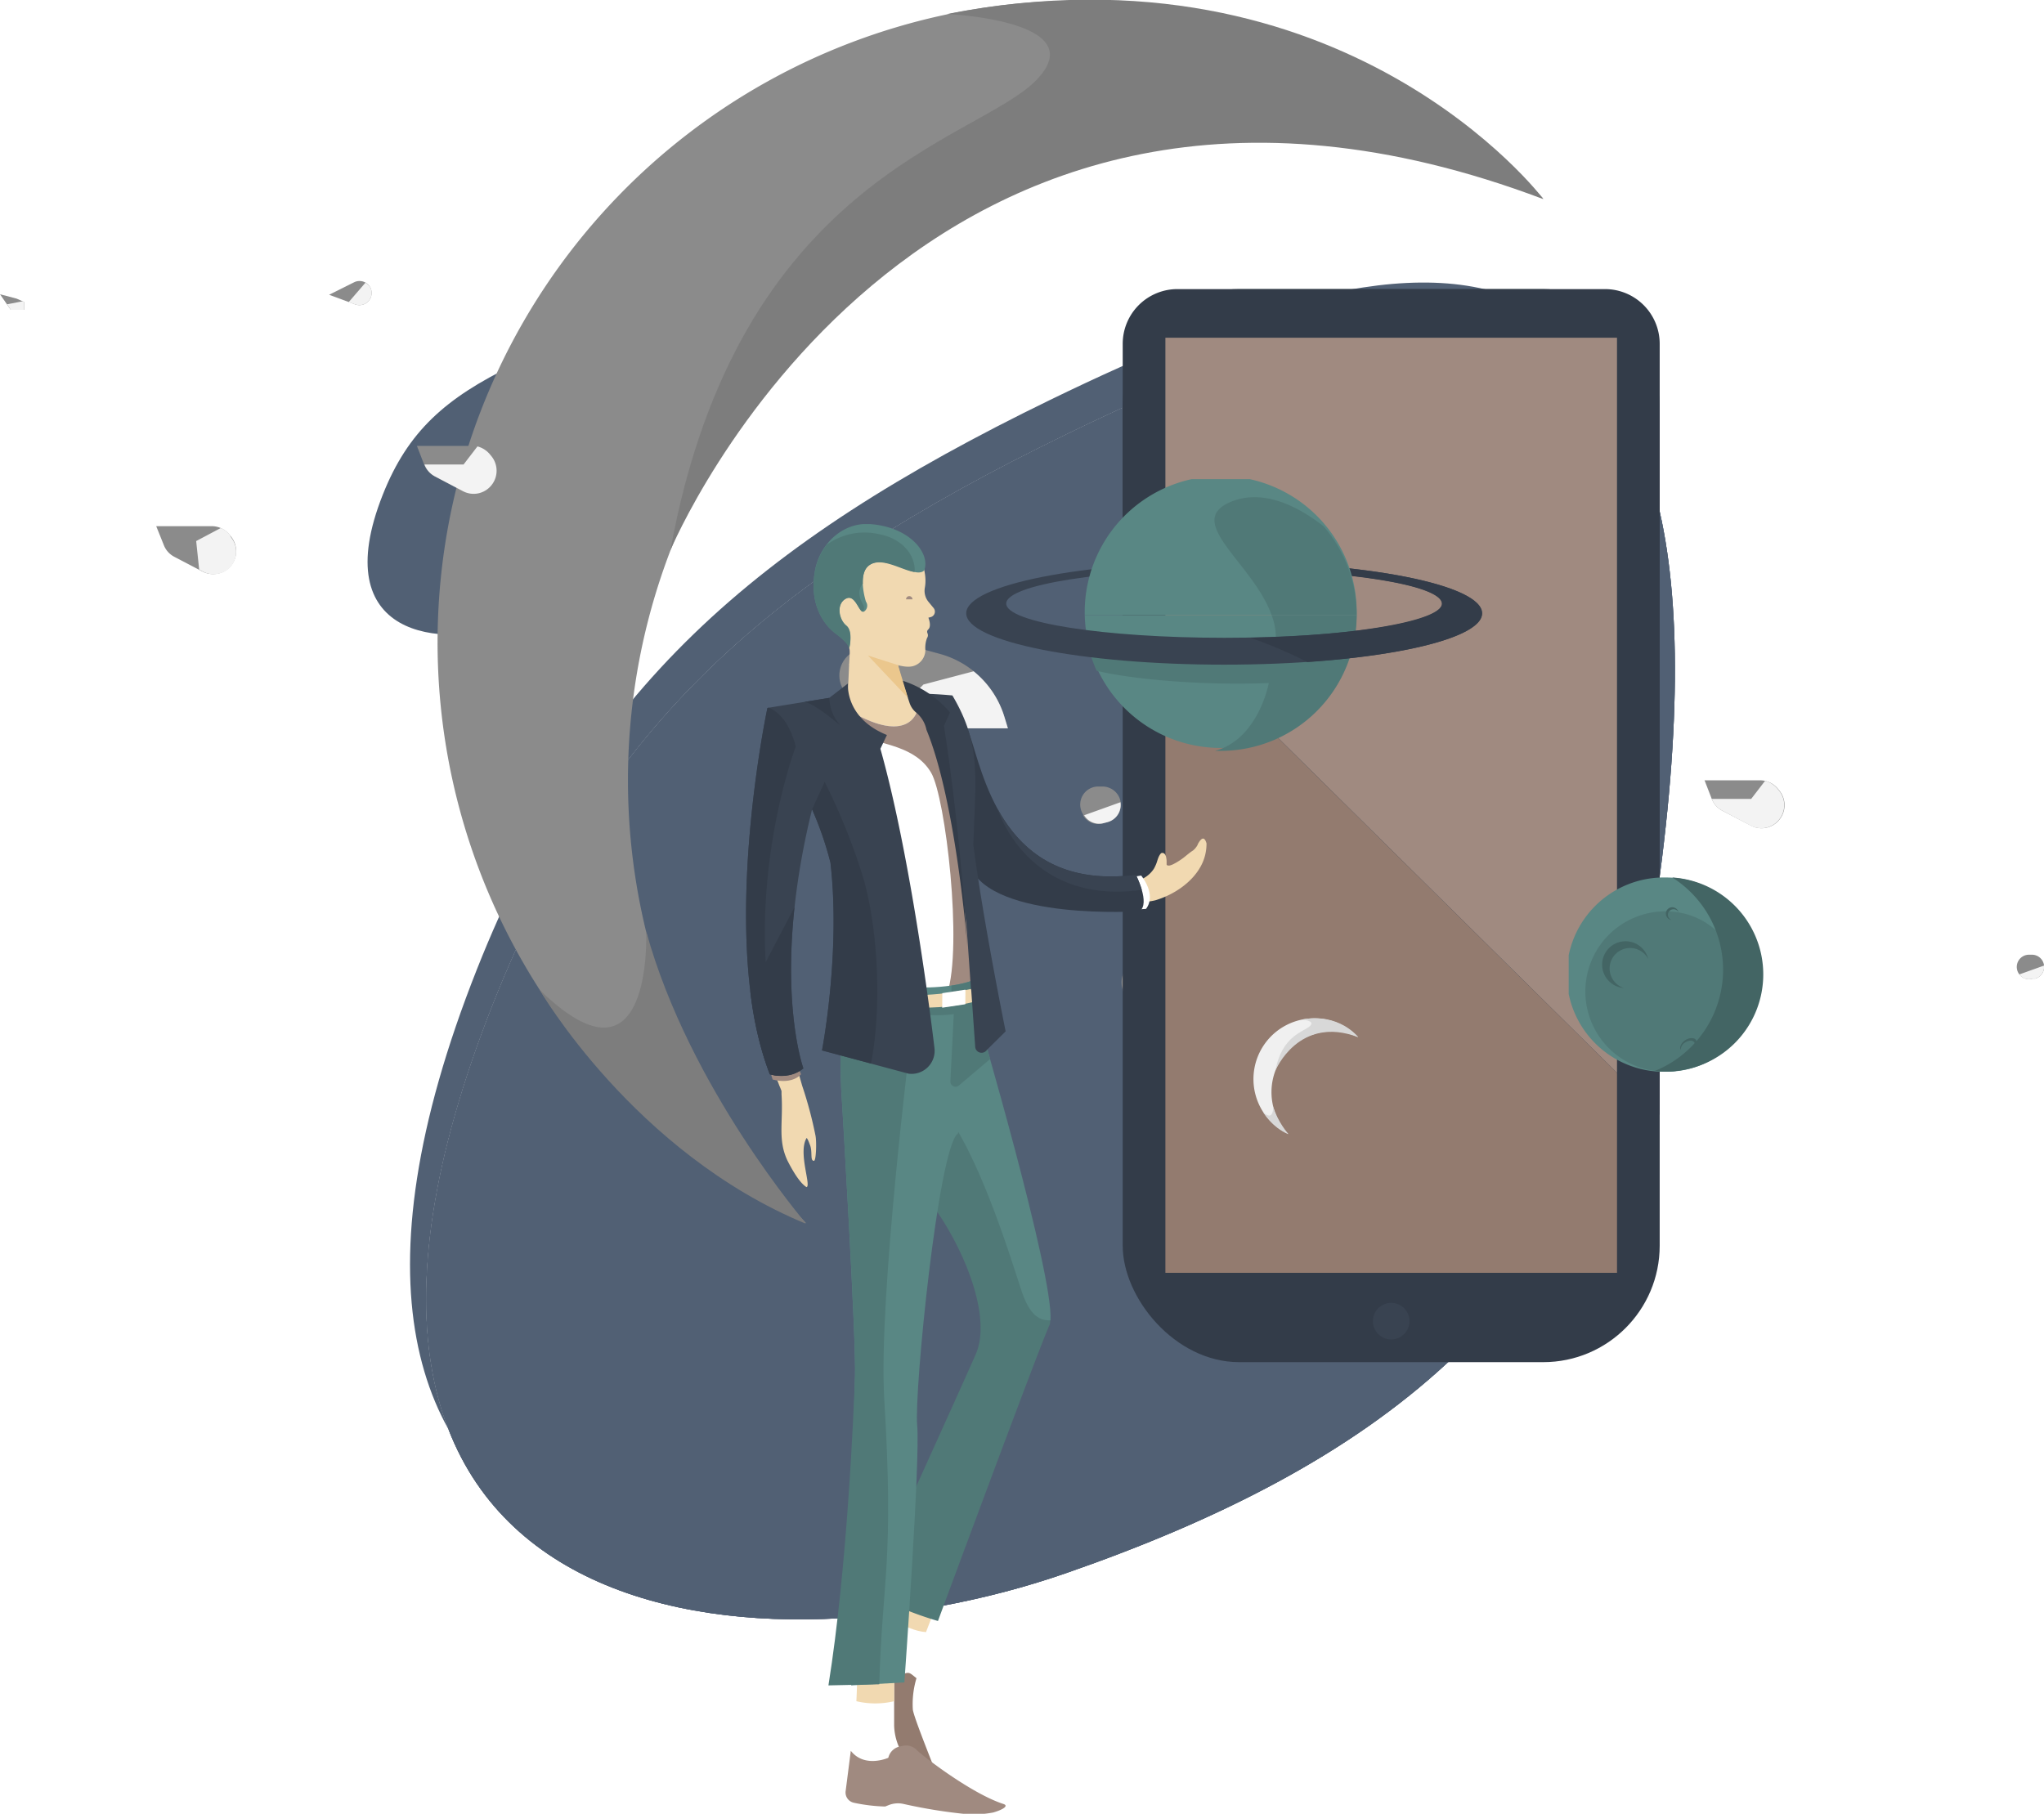 <svg xmlns="http://www.w3.org/2000/svg" version="1.1" xmlns:xlink="http://www.w3.org/1999/xlink" xmlns:svgjs="http://svgjs.com/svgjs" width="591.351" height="524.815"><g transform="matrix(0.585,0,0,0.768,37.952,16.633)"><svg xmlns="http://www.w3.org/2000/svg" version="1.1" xmlns:xlink="http://www.w3.org/1999/xlink" xmlns:svgjs="http://svgjs.com/svgjs" width="808" height="616"><svg xmlns="http://www.w3.org/2000/svg" version="1.1" xmlns:xlink="http://www.w3.org/1999/xlink" xmlns:svgjs="http://svgjs.com/svgjs" width="808" height="616" class="class-d89847xuj"><svg xmlns="http://www.w3.org/2000/svg" width="808" height="616" class="class-d89847xuj">
    <path d="M462.5 142C646.073 74 820 45.035 746 356.5 718.617 471.757 613.854 530.912 462.5 571 303.927 613 56 592.965 179 356.5 233.668 251.4 315.677 196.387 462.5 142zm-8-13C638.073 61 812 32.035 738 343.5 710.617 458.757 605.854 517.912 454.5 558 295.927 600 48 579.965 171 343.5 225.668 238.4 307.677 183.387 454.5 129z" fill-rule="evenodd" class="fill-color-0"></path>
    <path data-name="Ellipse 1 copie" d="M462.5 142C646.073 74 820 45.035 746 356.5 718.617 471.757 613.854 530.912 462.5 571 303.927 613 56 592.965 179 356.5 233.668 251.4 315.677 196.387 462.5 142zm-273.6-26.06c41.745-15.464 81.3-22.05 64.469 48.778-6.227 26.21-30.05 39.662-64.469 48.778-36.06 9.551-92.44 5-64.469-48.778 12.433-23.9 31.082-36.41 64.469-48.778zm0 0c41.745-15.464 81.3-22.05 64.469 48.778-6.227 26.21-30.05 39.662-64.469 48.778-36.06 9.551-92.44 5-64.469-48.778 12.433-23.9 31.082-36.41 64.469-48.778z" fill-rule="evenodd" class="fill-color-0"></path>
    <path data-name="Ellipse 1 copie 2" d="M462.5 142C646.073 74 820 45.035 746 356.5 718.617 471.757 613.854 530.912 462.5 571 303.927 613 56 592.965 179 356.5 233.668 251.4 315.677 196.387 462.5 142zm-273.6-26.06c41.745-15.464 81.3-22.05 64.469 48.778-6.227 26.21-30.05 39.662-64.469 48.778-36.06 9.551-92.44 5-64.469-48.778 12.433-23.9 31.082-36.41 64.469-48.778zm106.533-61.217c13.061-4.838 25.437-6.9 20.171 15.262-1.948 8.2-9.4 12.41-20.171 15.262-11.283 2.988-28.924 1.563-20.172-15.262 3.89-7.478 9.725-11.392 20.172-15.262z" fill-rule="evenodd" class="fill-color-0"></path>
</svg></svg><style>.class-d89847xuj .fill-skin {
  fill: #f1d9b1;
}
.class-d89847xuj .fill-skin-shadow {
  fill: #ebc78d;
}
.class-d89847xuj .fill-hair {
  fill: #516074;
}
.class-d89847xuj .fill-hair-shadow {
  fill: #495668;
}
.class-d89847xuj .fill-white {
  fill: #f0f0f0;
}
.class-d89847xuj .fill-white-shadow {
  fill: #d8d8d8;
}
.class-d89847xuj .fill-white-shadow-extra {
  fill: #c2c2c2;
}
.class-d89847xuj .stop-color-white {
  stop-color: #f0f0f0;
}
.class-d89847xuj .stop-color-white-shadow {
  stop-color: #d8d8d8;
}
.class-d89847xuj .stop-color-white-shadow-extra {
  stop-color: #c2c2c2;
}
.class-d89847xuj .stroke-white {
  stroke: #f0f0f0;
}
.class-d89847xuj .stroke-white-shadow {
  stroke: #d8d8d8;
}
.class-d89847xuj .stroke-white-shadow-extra {
  stroke: #b5b5b5;
}
.class-d89847xuj .fill-yellow {
  fill: #f8cb12;
}
.class-d89847xuj .fill-yellow-shadow {
  fill: #f1c307;
}
.class-d89847xuj .fill-yellow-shadow-extra {
  fill: #e0b607;
}
.class-d89847xuj .stop-color-yellow {
  stop-color: #f8cb12;
}
.class-d89847xuj .stop-color-yellow-shadow {
  stop-color: #f1c307;
}
.class-d89847xuj .stop-color-yellow-shadow-extra {
  stop-color: #e0b607;
}
.class-d89847xuj .fill-green {
  fill: #598784;
}
.class-d89847xuj .fill-green-shadow {
  fill: #507977;
}
.class-d89847xuj .fill-green-shadow-extra {
  fill: #486d6b;
}
.class-d89847xuj .stop-color-green {
  stop-color: #598784;
}
.class-d89847xuj .stop-color-green-shadow {
  stop-color: #507977;
}
.class-d89847xuj .stop-color-green-shadow-extra {
  stop-color: #486d6b;
}
.class-d89847xuj .stroke-green {
  stroke: #598784;
}
.class-d89847xuj .stroke-green-shadow {
  stroke: #507977;
}
.class-d89847xuj .stroke-green-shadow-extra {
  stroke: #436564;
}
.class-d89847xuj .fill-red {
  fill: #ce3827;
}
.class-d89847xuj .fill-red-shadow {
  fill: #b93223;
}
.class-d89847xuj .fill-red-shadow-extra {
  fill: #a62d1f;
}
.class-d89847xuj .stop-color-red {
  stop-color: #ce3827;
}
.class-d89847xuj .stop-color-red-shadow {
  stop-color: #b93223;
}
.class-d89847xuj .stop-color-red-shadow-extra {
  stop-color: #a62d1f;
}
.class-d89847xuj .fill-orange {
  fill: #f8cb12;
}
.class-d89847xuj .fill-orange-shadow {
  fill: #e8bc07;
}
.class-d89847xuj .fill-orange-shadow-extra {
  fill: #d0a906;
}
.class-d89847xuj .stop-color-orange {
  stop-color: #f8cb12;
}
.class-d89847xuj .stop-color-orange-shadow {
  stop-color: #e8bc07;
}
.class-d89847xuj .stop-color-orange-shadow-extra {
  stop-color: #d0a906;
}
.class-d89847xuj .fill-blue {
  fill: #3b7ded;
}
.class-d89847xuj .fill-blue-shadow {
  fill: #1f6bea;
}
.class-d89847xuj .fill-blue-shadow-extra {
  fill: #145eda;
}
.class-d89847xuj .stop-color-blue {
  stop-color: #3b7ded;
}
.class-d89847xuj .stop-color-blue-shadow {
  stop-color: #1f6bea;
}
.class-d89847xuj .stop-color-blue-shadow-extra {
  stop-color: #145eda;
}
.class-d89847xuj .fill-color-0 {
  fill: #516074;
}
.class-d89847xuj .fill-color-0-shadow {
  fill: #495668;
}
.class-d89847xuj .fill-color-0-shadow-extra {
  fill: #3d4857;
}
.class-d89847xuj .stop-color-color-0 {
  stop-color: #516074;
}
.class-d89847xuj .fill-color-1 {
  fill: #d5cbc7;
}
.class-d89847xuj .fill-color-1-shadow {
  fill: #c3b5af;
}
.class-d89847xuj .fill-color-1-shadow-extra {
  fill: #a9958c;
}
.class-d89847xuj .fill-color-2 {
  fill: #8cb4b1;
}
.class-d89847xuj .fill-color-2-shadow {
  fill: #78a7a4;
}
.class-d89847xuj .fill-color-2-shadow-extra {
  fill: #5f918e;
}
.class-d89847xuj .fill-color-3 {
  fill: #f7ecd9;
}
.class-d89847xuj .fill-color-3-shadow {
  fill: #efd9b2;
}
.class-d89847xuj .fill-color-3-shadow-extra {
  fill: #e3bd7a;
}
.class-d89847xuj .fill-body-detail {
  fill: #ffffff;
}
.class-d89847xuj .stroke-color-0 {
  stroke: #516074;
}
.class-d89847xuj .stroke-color-0-shadow {
  stroke: #495668;
}
.class-d89847xuj .stroke-color-0-shadow-extra {
  stroke: #3d4857;
}
.class-d89847xuj .stroke-color-1 {
  stroke: #d5cbc7;
}
.class-d89847xuj .stroke-color-1-shadow {
  stroke: #c3b5af;
}
.class-d89847xuj .stroke-color-1-shadow-extra {
  stroke: #a9958c;
}
.class-d89847xuj .stroke-color-2 {
  stroke: #8cb4b1;
}
.class-d89847xuj .stroke-color-2-shadow {
  stroke: #78a7a4;
}
.class-d89847xuj .stroke-color-2-shadow-extra {
  stroke: #5f918e;
}
.class-d89847xuj .stroke-color-3 {
  stroke: #f7ecd9;
}
.class-d89847xuj .stroke-color-3-shadow {
  stroke: #efd9b2;
}
.class-d89847xuj .stroke-color-3-shadow-extra {
  stroke: #e3bd7a;
}</style></svg></g><g transform="matrix(4.838,0,0,4.838,0.008,-0.1)"><svg xmlns="http://www.w3.org/2000/svg" version="1.1" xmlns:xlink="http://www.w3.org/1999/xlink" xmlns:svgjs="http://svgjs.com/svgjs" width="122.24" height="73.18"><svg xmlns="http://www.w3.org/2000/svg" version="1.1" xmlns:xlink="http://www.w3.org/1999/xlink" xmlns:svgjs="http://svgjs.com/svgjs" width="122.24" height="73.18" class="class-cnr7qrl06"><svg xmlns="http://www.w3.org/2000/svg" viewBox="0 0 122.24 73.18" class="class-cnr7qrl06">
    <g data-name="Layer 2">
        <g data-name="Layer 1">
            <path d="M37.55 46.65A38.42 38.42 0 0192.29 11.9a38.39 38.39 0 10-44.08 61.28 38.24 38.24 0 01-10.66-26.53z" class="fill-color-0"></path>
            <path d="M56.63.86s8.9.38 5.29 4-17.79 5.87-21.83 28.07c0 0 14.68-35.19 52.2-21 0-.03-11.9-15.71-35.66-11.07zM38.64 55.72s.45 10.15-6.37 3.5c0 0 5.62 9.74 15.94 14 0-.04-6.98-8.09-9.57-17.5z" class="fill-color-0-shadow"></path>
            <path d="M9.34 31.49h3.31a1.37 1.37 0 011.08.52l.09.11a1.39 1.39 0 01-.1 1.84 1.4 1.4 0 01-1.62.24l-1.68-.88a1.33 1.33 0 01-.63-.71zM51.37 38.86l1.9-.53 2.9.79a5.57 5.57 0 013.89 3.77l.21.69H54.7l-3.59-1.69-.11-.07a1.62 1.62 0 01.37-2.96zM22.18 17.3a.73.73 0 01-.93.93l-1.57-.58 1.5-.75a.73.73 0 011 .4zM67.32 59.58l.62.89a1.4 1.4 0 001.16.61h1.83a1.41 1.41 0 001.41-1.4 1.42 1.42 0 00-.81-1.28l-1.3-.6a1.17 1.17 0 00-.24-.09l-1.16-.3a1.41 1.41 0 00-1.51 2.17zM66 49.25l.23-.06a1.08 1.08 0 00.21-2 1.1 1.1 0 00-.51-.13h-.26a1.08 1.08 0 00-.9 1.67v.07a1.05 1.05 0 001.23.45zM89.66 48.46h.79a1 1 0 01.86.47 1 1 0 01-.86 1.55h-.79a1 1 0 01-.58-.18 1 1 0 01.58-1.84zM97 59.62l1.41 2.05h1.77v-1.03l-.99-.45-2.19-.57zM101.93 46.69h3.32a1.38 1.38 0 011.07.51l.09.11a1.38 1.38 0 01-.1 1.84 1.36 1.36 0 01-1.62.24l-1.69-.88a1.35 1.35 0 01-.64-.71z" class="fill-color-0"></path>
            <path d="M13.72 34a1.39 1.39 0 00.1-1.84l-.09-.16a1.31 1.31 0 00-.53-.4l-1.47.78.18 1.71.19.1a1.4 1.4 0 001.62-.19zM21.25 18.23a.73.73 0 00.93-.93.71.71 0 00-.33-.37l-1 1.16zM54.7 43.58h5.57l-.21-.69a5.59 5.59 0 00-1.84-2.72l-3 .79L54 42.2l-3-.38.13.07zM66 49.25l.23-.06A1.06 1.06 0 0067 48l-2.17.78a1.05 1.05 0 001.17.47z" class="fill-color-1"></path>
            <path d="M121.56 58.55h.15a.73.73 0 00.15-1.34.73.73 0 00-.35-.09h-.18a.73.73 0 00-.61 1.13.73.73 0 00.84.3z" class="fill-color-0"></path>
            <path d="M121.56 58.55h.15a.73.73 0 00.52-.78l-1.48.53a.73.73 0 00.81.25zM72.34 59.68a1.4 1.4 0 00-.8-1.27l-1.84 1.21-2.5-.3c0 .09.07.17.12.26l.62.89a1.4 1.4 0 001.16.61h1.83a1.41 1.41 0 001.41-1.4zM89.08 50.3a1 1 0 00.58.18h.79a1 1 0 00.86-1.55.7.7 0 00-.2-.22l-2.37 1.18a1.1 1.1 0 00.34.41zM103 48.51l1.67.88a1.36 1.36 0 001.62-.24 1.38 1.38 0 00.1-1.84l-.09-.11a1.44 1.44 0 00-.75-.48l-.83 1.08h-2.36a1.35 1.35 0 00.64.71z" class="fill-color-1"></path>
            <path d="M24.93 26.69h3.32a1.38 1.38 0 011.07.51l.09.11a1.38 1.38 0 01-.1 1.84 1.36 1.36 0 01-1.62.24L26 28.51a1.35 1.35 0 01-.64-.71z" class="fill-color-0"></path>
            <path d="M26 28.51l1.67.88a1.36 1.36 0 001.62-.24 1.38 1.38 0 00.1-1.84l-.09-.11a1.44 1.44 0 00-.75-.48l-.83 1.08h-2.34a1.35 1.35 0 00.62.71zM98.41 61.67h1.77v-1.03l-.21-.09-2.05.4.49.72z" class="fill-color-1"></path>
            <path d="M0 17.62l.64.93h.8v-.47l-.45-.2-.99-.26z" class="fill-color-0"></path>
            <path d="M.64 18.55h.8v-.47l-.09-.04-.93.18.22.33z" class="fill-color-1"></path>
        </g>
    </g>
</svg></svg><style>.class-cnr7qrl06 .fill-skin {
  fill: #fdfdfd;
}
.class-cnr7qrl06 .fill-skin-shadow {
  fill: #e3e3e3;
}
.class-cnr7qrl06 .fill-hair {
  fill: #8b8b8b;
}
.class-cnr7qrl06 .fill-hair-shadow {
  fill: #7d7d7d;
}
.class-cnr7qrl06 .fill-white {
  fill: #fdfdfd;
}
.class-cnr7qrl06 .fill-white-shadow {
  fill: #e3e3e3;
}
.class-cnr7qrl06 .fill-white-shadow-extra {
  fill: #cccccc;
}
.class-cnr7qrl06 .stop-color-white {
  stop-color: #fdfdfd;
}
.class-cnr7qrl06 .stop-color-white-shadow {
  stop-color: #e3e3e3;
}
.class-cnr7qrl06 .stop-color-white-shadow-extra {
  stop-color: #cccccc;
}
.class-cnr7qrl06 .stroke-white {
  stroke: #fdfdfd;
}
.class-cnr7qrl06 .stroke-white-shadow {
  stroke: #e3e3e3;
}
.class-cnr7qrl06 .stroke-white-shadow-extra {
  stroke: #bebebe;
}
.class-cnr7qrl06 .fill-yellow {
  fill: #fdfdfd;
}
.class-cnr7qrl06 .fill-yellow-shadow {
  fill: #ececec;
}
.class-cnr7qrl06 .fill-yellow-shadow-extra {
  fill: #dcdcdc;
}
.class-cnr7qrl06 .stop-color-yellow {
  stop-color: #fdfdfd;
}
.class-cnr7qrl06 .stop-color-yellow-shadow {
  stop-color: #ececec;
}
.class-cnr7qrl06 .stop-color-yellow-shadow-extra {
  stop-color: #dcdcdc;
}
.class-cnr7qrl06 .fill-green {
  fill: #c0c0c0;
}
.class-cnr7qrl06 .fill-green-shadow {
  fill: #adadad;
}
.class-cnr7qrl06 .fill-green-shadow-extra {
  fill: #9b9b9b;
}
.class-cnr7qrl06 .stop-color-green {
  stop-color: #c0c0c0;
}
.class-cnr7qrl06 .stop-color-green-shadow {
  stop-color: #adadad;
}
.class-cnr7qrl06 .stop-color-green-shadow-extra {
  stop-color: #9b9b9b;
}
.class-cnr7qrl06 .stroke-green {
  stroke: #c0c0c0;
}
.class-cnr7qrl06 .stroke-green-shadow {
  stroke: #adadad;
}
.class-cnr7qrl06 .stroke-green-shadow-extra {
  stroke: #919191;
}
.class-cnr7qrl06 .fill-red {
  fill: #f3f3f3;
}
.class-cnr7qrl06 .fill-red-shadow {
  fill: #dadada;
}
.class-cnr7qrl06 .fill-red-shadow-extra {
  fill: #c4c4c4;
}
.class-cnr7qrl06 .stop-color-red {
  stop-color: #f3f3f3;
}
.class-cnr7qrl06 .stop-color-red-shadow {
  stop-color: #dadada;
}
.class-cnr7qrl06 .stop-color-red-shadow-extra {
  stop-color: #c4c4c4;
}
.class-cnr7qrl06 .fill-orange {
  fill: #fdfdfd;
}
.class-cnr7qrl06 .fill-orange-shadow {
  fill: #e3e3e3;
}
.class-cnr7qrl06 .fill-orange-shadow-extra {
  fill: #cccccc;
}
.class-cnr7qrl06 .stop-color-orange {
  stop-color: #fdfdfd;
}
.class-cnr7qrl06 .stop-color-orange-shadow {
  stop-color: #e3e3e3;
}
.class-cnr7qrl06 .stop-color-orange-shadow-extra {
  stop-color: #cccccc;
}
.class-cnr7qrl06 .fill-blue {
  fill: #fdfdfd;
}
.class-cnr7qrl06 .fill-blue-shadow {
  fill: #e3e3e3;
}
.class-cnr7qrl06 .fill-blue-shadow-extra {
  fill: #cccccc;
}
.class-cnr7qrl06 .stop-color-blue {
  stop-color: #fdfdfd;
}
.class-cnr7qrl06 .stop-color-blue-shadow {
  stop-color: #e3e3e3;
}
.class-cnr7qrl06 .stop-color-blue-shadow-extra {
  stop-color: #cccccc;
}
.class-cnr7qrl06 .fill-color-0 {
  fill: #8b8b8b;
}
.class-cnr7qrl06 .fill-color-0-shadow {
  fill: #7d7d7d;
}
.class-cnr7qrl06 .fill-color-0-shadow-extra {
  fill: #696969;
}
.class-cnr7qrl06 .stop-color-color-0 {
  stop-color: #8b8b8b;
}
.class-cnr7qrl06 .fill-color-1 {
  fill: #f3f3f3;
}
.class-cnr7qrl06 .fill-color-1-shadow {
  fill: #dadada;
}
.class-cnr7qrl06 .fill-color-1-shadow-extra {
  fill: #b6b6b6;
}
.class-cnr7qrl06 .fill-body-detail {
  fill: #ffffff;
}
.class-cnr7qrl06 .stroke-color-0 {
  stroke: #8b8b8b;
}
.class-cnr7qrl06 .stroke-color-0-shadow {
  stroke: #7d7d7d;
}
.class-cnr7qrl06 .stroke-color-0-shadow-extra {
  stroke: #696969;
}
.class-cnr7qrl06 .stroke-color-1 {
  stroke: #f3f3f3;
}
.class-cnr7qrl06 .stroke-color-1-shadow {
  stroke: #dadada;
}
.class-cnr7qrl06 .stroke-color-1-shadow-extra {
  stroke: #b6b6b6;
}</style></svg></g><g transform="matrix(4.411,0,0,4.411,324.812,83.65)"><svg xmlns="http://www.w3.org/2000/svg" version="1.1" xmlns:xlink="http://www.w3.org/1999/xlink" xmlns:svgjs="http://svgjs.com/svgjs" width="35.22" height="70.39"><svg xmlns="http://www.w3.org/2000/svg" version="1.1" xmlns:xlink="http://www.w3.org/1999/xlink" xmlns:svgjs="http://svgjs.com/svgjs" width="35.22" height="70.39" class="class-ub5rjmfif"><svg xmlns="http://www.w3.org/2000/svg" viewBox="0 0 35.22 70.39" class="class-ub5rjmfif">
    <g data-name="Layer 2">
        <g data-name="Layer 1">
            <rect width="35.22" height="70.39" rx="7.64" class="fill-color-0-shadow"></rect>
            <path d="M2.8 3.19h29.62v61.34H2.8z" class="fill-color-1-shadow"></path>
            <circle cx="17.61" cy="67.7" r="1.2" class="fill-color-0"></circle>
            <path d="M31.63 0h-28A3.59 3.59 0 000 3.59v15.79l35.22 34.8V3.59A3.59 3.59 0 0031.63 0z" fill-rule="evenodd" class="fill-color-0-shadow"></path>
            <path fill-rule="evenodd" d="M2.8 22.14l29.62 29.27V3.19H2.8v18.95z" class="fill-color-1"></path>
        </g>
    </g>
</svg></svg><style>.class-ub5rjmfif .fill-skin {
  fill: #f1d9b1;
}
.class-ub5rjmfif .fill-skin-shadow {
  fill: #ebc78d;
}
.class-ub5rjmfif .fill-hair {
  fill: #394351;
}
.class-ub5rjmfif .fill-hair-shadow {
  fill: #333c49;
}
.class-ub5rjmfif .fill-white {
  fill: #f0f0f0;
}
.class-ub5rjmfif .fill-white-shadow {
  fill: #d8d8d8;
}
.class-ub5rjmfif .fill-white-shadow-extra {
  fill: #c2c2c2;
}
.class-ub5rjmfif .stop-color-white {
  stop-color: #f0f0f0;
}
.class-ub5rjmfif .stop-color-white-shadow {
  stop-color: #d8d8d8;
}
.class-ub5rjmfif .stop-color-white-shadow-extra {
  stop-color: #c2c2c2;
}
.class-ub5rjmfif .stroke-white {
  stroke: #f0f0f0;
}
.class-ub5rjmfif .stroke-white-shadow {
  stroke: #d8d8d8;
}
.class-ub5rjmfif .stroke-white-shadow-extra {
  stroke: #b5b5b5;
}
.class-ub5rjmfif .fill-yellow {
  fill: #f8cb12;
}
.class-ub5rjmfif .fill-yellow-shadow {
  fill: #f1c307;
}
.class-ub5rjmfif .fill-yellow-shadow-extra {
  fill: #e0b607;
}
.class-ub5rjmfif .stop-color-yellow {
  stop-color: #f8cb12;
}
.class-ub5rjmfif .stop-color-yellow-shadow {
  stop-color: #f1c307;
}
.class-ub5rjmfif .stop-color-yellow-shadow-extra {
  stop-color: #e0b607;
}
.class-ub5rjmfif .fill-green {
  fill: #598784;
}
.class-ub5rjmfif .fill-green-shadow {
  fill: #507977;
}
.class-ub5rjmfif .fill-green-shadow-extra {
  fill: #486d6b;
}
.class-ub5rjmfif .stop-color-green {
  stop-color: #598784;
}
.class-ub5rjmfif .stop-color-green-shadow {
  stop-color: #507977;
}
.class-ub5rjmfif .stop-color-green-shadow-extra {
  stop-color: #486d6b;
}
.class-ub5rjmfif .stroke-green {
  stroke: #598784;
}
.class-ub5rjmfif .stroke-green-shadow {
  stroke: #507977;
}
.class-ub5rjmfif .stroke-green-shadow-extra {
  stroke: #436564;
}
.class-ub5rjmfif .fill-red {
  fill: #ce3827;
}
.class-ub5rjmfif .fill-red-shadow {
  fill: #b93223;
}
.class-ub5rjmfif .fill-red-shadow-extra {
  fill: #a62d1f;
}
.class-ub5rjmfif .stop-color-red {
  stop-color: #ce3827;
}
.class-ub5rjmfif .stop-color-red-shadow {
  stop-color: #b93223;
}
.class-ub5rjmfif .stop-color-red-shadow-extra {
  stop-color: #a62d1f;
}
.class-ub5rjmfif .fill-orange {
  fill: #f8cb12;
}
.class-ub5rjmfif .fill-orange-shadow {
  fill: #e8bc07;
}
.class-ub5rjmfif .fill-orange-shadow-extra {
  fill: #d0a906;
}
.class-ub5rjmfif .stop-color-orange {
  stop-color: #f8cb12;
}
.class-ub5rjmfif .stop-color-orange-shadow {
  stop-color: #e8bc07;
}
.class-ub5rjmfif .stop-color-orange-shadow-extra {
  stop-color: #d0a906;
}
.class-ub5rjmfif .fill-blue {
  fill: #3b7ded;
}
.class-ub5rjmfif .fill-blue-shadow {
  fill: #1f6bea;
}
.class-ub5rjmfif .fill-blue-shadow-extra {
  fill: #145eda;
}
.class-ub5rjmfif .stop-color-blue {
  stop-color: #3b7ded;
}
.class-ub5rjmfif .stop-color-blue-shadow {
  stop-color: #1f6bea;
}
.class-ub5rjmfif .stop-color-blue-shadow-extra {
  stop-color: #145eda;
}
.class-ub5rjmfif .fill-color-0 {
  fill: #394351;
}
.class-ub5rjmfif .fill-color-0-shadow {
  fill: #333c49;
}
.class-ub5rjmfif .fill-color-0-shadow-extra {
  fill: #2b323d;
}
.class-ub5rjmfif .stop-color-color-0 {
  stop-color: #394351;
}
.class-ub5rjmfif .fill-color-1 {
  fill: #a08a80;
}
.class-ub5rjmfif .fill-color-1-shadow {
  fill: #937b6f;
}
.class-ub5rjmfif .fill-color-1-shadow-extra {
  fill: #7b675d;
}
.class-ub5rjmfif .fill-body-detail {
  fill: #ffffff;
}
.class-ub5rjmfif .stroke-color-0 {
  stroke: #394351;
}
.class-ub5rjmfif .stroke-color-0-shadow {
  stroke: #333c49;
}
.class-ub5rjmfif .stroke-color-0-shadow-extra {
  stroke: #2b323d;
}
.class-ub5rjmfif .stroke-color-1 {
  stroke: #a08a80;
}
.class-ub5rjmfif .stroke-color-1-shadow {
  stroke: #937b6f;
}
.class-ub5rjmfif .stroke-color-1-shadow-extra {
  stroke: #7b675d;
}</style></svg></g><g transform="matrix(-1.214,0,0,1.214,349.057,151.634)"><svg xmlns="http://www.w3.org/2000/svg" version="1.1" xmlns:xlink="http://www.w3.org/1999/xlink" xmlns:svgjs="http://svgjs.com/svgjs" width="109.74" height="307.5"><svg xmlns="http://www.w3.org/2000/svg" version="1.1" xmlns:xlink="http://www.w3.org/1999/xlink" xmlns:svgjs="http://svgjs.com/svgjs" width="109.74" height="307.5" class="class-0enojczih"><svg xmlns="http://www.w3.org/2000/svg" viewBox="0 0 109.74 307.5" class="class-0enojczih">
    <g data-name="Layer 2">
        <g data-name="Layer 1">
            <path d="M19.86 85.39a35.11 35.11 0 01-3.53-.45 6.21 6.21 0 01-.62-.14 1.48 1.48 0 01-.29-.12c-.18-.11-.35-.23-.54-.33a6.88 6.88 0 01-2.33-2.18 7.14 7.14 0 01-.37-.73c-.51-1-.56-2.17-1.37-3-1.1-.35-1.25 1.14-1.3 1.77v.87c0 .23-.23.34-.48.31h-.2a1.57 1.57 0 01-.31-.08c-.19-.06-.37-.14-.54-.21A16.08 16.08 0 014.82 79c-.52-.41-1-.82-1.6-1.19a4.49 4.49 0 01-1.11-1.36v-.08C1.43 75.09.58 74.12 0 76.1a11.14 11.14 0 001.54 5.77c2.1 3.62 6.17 6.45 10.6 7.79 2.58.66 5.29.37 7.88 1" class="fill-skin"></path>
            <path d="M17.77 84.12l-2.2-.34s-3.77 4.46-1.16 7.94l2.56.19z" class="fill-body-detail"></path>
            <path d="M62.83 41.43s-3.4-.89-6.9 10.37-9.44 35.57-39.09 31.8c0 0-3.52 6.81-.89 8.69 0 0 34.91 2.3 40.38-10.63z" class="fill-color-0-shadow"></path>
            <path d="M98 128.05c-.27.93-.52 1.86-.78 2.79l-.85 3a96.18 96.18 0 00-3.2 12c-.28 1.58-.13 6 .39 5.93 1 0 .24-2.25 1-3.93.12-.32.24-.64.38-.94a2.55 2.55 0 01.17-.33c.06-.09.17-.29.21-.21 2.06 3.44-1.18 11.39 0 11.68 1.67-1 3.47-4.21 4.52-6.27 2.4-5.05 1-9.12 1.44-15.85v-.43-.12-.23c.2-.6.49-1.17.7-1.78 1.86-4.56 1.38-3.77 3.16-8.37M75.09 51.69l.39-.3h.07c3.32-2.38 6.81-4.52 10.21-6.79.18-.13.55-.19.51-.48a10.76 10.76 0 01-.67-2.85c-.4-4.67-.37-9.38-.88-14-.45-1.36-5.23-2.72-6.68-3.13a2.82 2.82 0 00-.58 0c-.36 0-2.54-.24-1.87.49l-.09.36c-.44-.34-.68 2.72-.88 3.13-.77 3.37-1.31 8-2.86 11.08L70 42.4a61.69 61.69 0 00-2.2 6.6" class="fill-skin"></path>
            <path d="M56.49 111.47s2-64.76 12.41-67.14c0 0 1.57 8 14.51 1.09l-15.35 67.34z" class="fill-body-detail"></path>
            <path d="M68.9 44.33c-10.4 2.38-13.5 67.14-13.5 67.14l6.41.47c-3.75-11.28.37-46.8 3.82-52.68 3.77-6.43 12-6.68 16.61-8.73l1.17-5.11c-12.94 6.89-14.51-1.09-14.51-1.09z" class="fill-color-1"></path>
            <path d="M70.23 278a21.41 21.41 0 00-1.27-8.4l-5.87-15.24 8.15-3.14s5.27 14.06 9.5 20.22c0-.03 1.44 13.47-10.51 6.56z" class="fill-body-detail"></path>
            <path d="M76.66 268.25l3.72 6.14s4.23 5.1 1.56 8.47l-2.39 1.36s-4.68 9.84-8.48 15.28A26.39 26.39 0 0167 304c-2.23 1.55-5.17.44-4.76-.62 2.84-7.5 7.49-18.82 7.75-20.83a21.41 21.41 0 00-.87-7.46l.59-.48c1-.81 1.26-1 2.46-.56l.25.1s5.47-.72 4.24-5.9z" class="fill-color-1-shadow"></path>
            <path d="M63.09 254.33s2 5.16 3.76 9.77c2.48-.16 5.33-1.41 8.38-3.23-2.27-5.08-4-9.68-4-9.68z" class="fill-skin"></path>
            <path d="M71.59 294.34a13.65 13.65 0 002.85-7.9v-16.33h8.74s-.15 15 1.59 22.28c0 0-4.52 12.73-13.18 1.95z" class="fill-body-detail"></path>
            <path d="M84.77 292.39L86 302a2.5 2.5 0 01-2 2.78 40 40 0 01-7.41.89l-.81-.32a6 6 0 00-3.54-.3 124 124 0 01-15.44 2.47 26 26 0 01-6-.43c-2.6-.78-3.56-1.6-2.48-2 7.64-2.43 19.38-11.51 20.81-12.95a3.5 3.5 0 013.25-.93l.74.16a3.57 3.57 0 012.64 2.43l.08.26s5.64 2.53 8.93-1.67z" class="fill-color-1"></path>
            <path d="M74.44 270.11v10.46a19.55 19.55 0 009 0c-.28-5.55-.23-10.46-.23-10.46z" class="fill-skin"></path>
            <path d="M65.5 116.79s-30.84 68-28.08 74.11S64 261.45 64 261.45a81.1 81.1 0 0016.59-6.91s-23.09-50.85-25.63-56.75c-4.71-10.91 6.31-33 16.13-42.18s4.08-32.31 4.08-32.31z" class="fill-color-2-shadow"></path>
            <path d="M70.39 116.79h-9.08l-2 28.52c4.61 3.62 10.4 61.54 9.64 69.54S72 276.09 72 276.09l12.68.71c.09-25.61-.61-65.09-.91-73.71s3.09-65.19 3.09-65.19 1.59-20-1.85-29.08" class="fill-color-2"></path>
            <path d="M70.82 113.61l-.43 8.18s7.85 62.83 6.41 86.7c-2.36 39.09.43 42.48 1.19 68.05l12.11.26c-4.52-28.3-6-65.09-6.33-73.71s3.09-65.19 3.09-65.19 1.59-20-1.85-29.08z" class="fill-color-2-shadow"></path>
            <path d="M85 108.82s-20.29 4.12-30.8-.63l-1.43 15.09 6.51 22.05" class="fill-color-2"></path>
            <path d="M44.22 182.35c3-9.2 10.28-32.72 18.87-43.3 0 0 1.34-12.93-3.5-20.69l-4.93-1.57s-18.29 62.22-17.47 73c3.08.13 5.21-1.79 7.03-7.44z" class="fill-color-2"></path>
            <path d="M60.23 116.81a30.66 30.66 0 008.09 0l.58-2.14-8.11-1.52V110a25.63 25.63 0 01-6.29-1.68l-.5 1.87-1.24 13.09-1.2 4.23 7.48 6.33a1.23 1.23 0 002-1z" class="fill-color-2-shadow"></path>
            <path d="M85.61 110.24s-13.27 4.64-32 0l-.42 2.92s11.27 4.82 33-.08z" class="fill-skin"></path>
            <path d="M62.99 115.28l-5.51-.83-.03-3.47 5.51.83.03 3.47z" class="fill-body-detail"></path>
            <path d="M69.7 111.81h.69v4.99h-.69zM81.933 110.39l.676-.137.999 4.889-.676.138z" class="fill-color-2"></path>
            <path d="M97.34 129.3l-.71 1.84s1.94 2.51 6.77 1.26l.78-2.55z" class="fill-color-1"></path>
            <path d="M104.64 43.83l-14.75-2.4L85.45 38s.83 8.2-9.29 12.28l1.56 3.28C69.87 81.35 64.82 125 64.82 125a5.5 5.5 0 006.18 6l20.65-5.53s-4.53-23.22-2.05-44.75A80.41 80.41 0 0194 68c9.88 40.18 2.06 61.75 2.06 61.75 3.53 2.91 8 1.4 8 1.4 12.41-31.81.58-87.32.58-87.32z" class="fill-color-0"></path>
            <path d="M104.64 43.83l-.38-.07c-2.5 1.13-4.94 3.75-6.37 9.26 0 0 15 39.51 2.17 78.41a9.91 9.91 0 004-.3c12.41-31.79.58-87.3.58-87.3zM89.89 41.43a10.14 10.14 0 01-2.74 6.66s6.57-5.59 8.74-5.69z" class="fill-color-0-shadow"></path>
            <path d="M104.09 131.13a82.32 82.32 0 004.63-19.74L98.19 91.33c2.7 25.12-2.11 38.4-2.11 38.4 3.53 2.91 8.01 1.4 8.01 1.4zM89.63 80.68A80.41 80.41 0 0194 68l-3-6.56a149.74 149.74 0 00-8.74 21.41c-3.58 10.85-5.23 30.6-2.31 45.72l11.67-3.12s-4.47-23.24-1.99-44.77z" class="fill-color-0-shadow"></path>
            <path d="M56.13 110.88l1.09-15.55c2-14 4.51-43.23 8.94-48.35 6-6.89 5.34-6.59 5.34-6.59a106.71 106.71 0 00-10.94.46c-6.94 11.76-5.5 19.12-5 35.62-2.27 17.79-7.69 44.44-7.69 44.44l4.51 4.47a1.51 1.51 0 002.74-.76l.95-13.51" class="fill-color-0"></path>
            <path d="M72.53 37.31a24.57 24.57 0 00-11.39 7.59l1.43 3.22S58.91 70.35 57 100.66c0 0 2.64-34.39 9.74-51.62a7.16 7.16 0 012.54-4.18 5 5 0 001.47-2.18z" class="fill-color-0-shadow"></path>
            <path d="M68.88 6.84s-2.55 4.16-1.75 8.37a4.14 4.14 0 01-.8 3.24L65.05 20a1.35 1.35 0 00.69 2.18l.54.14s-.81 1.95 0 2.76-.35 1 .34 2.13A6.47 6.47 0 0167 30a4 4 0 003 3.88c2.28.56 5.25-1 7.06-.89 3.26.11 8.1.56 8.1.56a7.14 7.14 0 012.52-7.7c4-3.06 6.38-13.69-1.15-18S69.4 2.87 68.88 6.84z" class="fill-skin"></path>
            <path d="M67.27 11s.47.89 2.5.38c3-.76 7.75-3.68 10.64-1.55s.75 8.67.75 8.67a1.67 1.67 0 00.35 2.28c1.23 1.07 2-4.43 4.49-3 2.29 1.35 1.56 5-.18 6.4s-.65 5.58-.65 5.58-.57-.92 3.31-3.79c2.88-2.14 6.25-7.08 4.82-14.9C92.15 4.76 86.74-.4 80.29 0c-9.73.66-14.53 7.13-13.02 11z" class="fill-color-2"></path>
            <path d="M70.07 17.94a.77.77 0 01.77-.76.76.76 0 01.76.76M85.14 29.67a.19.19 0 000 .11.6.6 0 010-.11z" class="fill-color-1"></path>
            <path d="M93.3 11.09A16 16 0 0090.61 5a15.42 15.42 0 00-12.53-2.6c-6.35 1.22-8.81 5.78-8.51 9h.2c3-.48 7.75-3.68 10.64-1.55 1.25.91 1.55 2.65 1.5 4.34a3.39 3.39 0 01.81 2.55c-.23 2.2-1.89 3.07-.67 4.12 1-.53 1.86-4.26 4-3 2.29 1.35 1.56 5-.18 6.4-1.58 1.26-.83 4.82-.68 5.47 0-.32.21-1.36 3.34-3.68 2.83-2.2 6.2-7.14 4.77-14.96z" class="fill-color-2-shadow"></path>
            <path d="M16.84 83.6a22.83 22.83 0 00-1.42 3.59C42.82 91 49.8 67.87 49.8 67.87 44.59 77.38 35.32 86 16.84 83.6z" class="fill-color-0"></path>
            <path d="M71.15 41.43l2.37-7.81 7.16-2.29-9.53 10.1z" class="fill-skin-shadow"></path>
        </g>
    </g>
</svg></svg><style>.class-0enojczih .fill-skin {
  fill: #f1d9b1;
}
.class-0enojczih .fill-skin-shadow {
  fill: #ebc78d;
}
.class-0enojczih .fill-hair {
  fill: #394351;
}
.class-0enojczih .fill-hair-shadow {
  fill: #333c49;
}
.class-0enojczih .fill-white {
  fill: #f0f0f0;
}
.class-0enojczih .fill-white-shadow {
  fill: #d8d8d8;
}
.class-0enojczih .fill-white-shadow-extra {
  fill: #c2c2c2;
}
.class-0enojczih .stop-color-white {
  stop-color: #f0f0f0;
}
.class-0enojczih .stop-color-white-shadow {
  stop-color: #d8d8d8;
}
.class-0enojczih .stop-color-white-shadow-extra {
  stop-color: #c2c2c2;
}
.class-0enojczih .stroke-white {
  stroke: #f0f0f0;
}
.class-0enojczih .stroke-white-shadow {
  stroke: #d8d8d8;
}
.class-0enojczih .stroke-white-shadow-extra {
  stroke: #b5b5b5;
}
.class-0enojczih .fill-yellow {
  fill: #f8cb12;
}
.class-0enojczih .fill-yellow-shadow {
  fill: #f1c307;
}
.class-0enojczih .fill-yellow-shadow-extra {
  fill: #e0b607;
}
.class-0enojczih .stop-color-yellow {
  stop-color: #f8cb12;
}
.class-0enojczih .stop-color-yellow-shadow {
  stop-color: #f1c307;
}
.class-0enojczih .stop-color-yellow-shadow-extra {
  stop-color: #e0b607;
}
.class-0enojczih .fill-green {
  fill: #598784;
}
.class-0enojczih .fill-green-shadow {
  fill: #507977;
}
.class-0enojczih .fill-green-shadow-extra {
  fill: #486d6b;
}
.class-0enojczih .stop-color-green {
  stop-color: #598784;
}
.class-0enojczih .stop-color-green-shadow {
  stop-color: #507977;
}
.class-0enojczih .stop-color-green-shadow-extra {
  stop-color: #486d6b;
}
.class-0enojczih .stroke-green {
  stroke: #598784;
}
.class-0enojczih .stroke-green-shadow {
  stroke: #507977;
}
.class-0enojczih .stroke-green-shadow-extra {
  stroke: #436564;
}
.class-0enojczih .fill-red {
  fill: #ce3827;
}
.class-0enojczih .fill-red-shadow {
  fill: #b93223;
}
.class-0enojczih .fill-red-shadow-extra {
  fill: #a62d1f;
}
.class-0enojczih .stop-color-red {
  stop-color: #ce3827;
}
.class-0enojczih .stop-color-red-shadow {
  stop-color: #b93223;
}
.class-0enojczih .stop-color-red-shadow-extra {
  stop-color: #a62d1f;
}
.class-0enojczih .fill-orange {
  fill: #f8cb12;
}
.class-0enojczih .fill-orange-shadow {
  fill: #e8bc07;
}
.class-0enojczih .fill-orange-shadow-extra {
  fill: #d0a906;
}
.class-0enojczih .stop-color-orange {
  stop-color: #f8cb12;
}
.class-0enojczih .stop-color-orange-shadow {
  stop-color: #e8bc07;
}
.class-0enojczih .stop-color-orange-shadow-extra {
  stop-color: #d0a906;
}
.class-0enojczih .fill-blue {
  fill: #3b7ded;
}
.class-0enojczih .fill-blue-shadow {
  fill: #1f6bea;
}
.class-0enojczih .fill-blue-shadow-extra {
  fill: #145eda;
}
.class-0enojczih .stop-color-blue {
  stop-color: #3b7ded;
}
.class-0enojczih .stop-color-blue-shadow {
  stop-color: #1f6bea;
}
.class-0enojczih .stop-color-blue-shadow-extra {
  stop-color: #145eda;
}
.class-0enojczih .fill-color-0 {
  fill: #394351;
}
.class-0enojczih .fill-color-0-shadow {
  fill: #333c49;
}
.class-0enojczih .fill-color-0-shadow-extra {
  fill: #2b323d;
}
.class-0enojczih .stop-color-color-0 {
  stop-color: #394351;
}
.class-0enojczih .fill-color-1 {
  fill: #a08a80;
}
.class-0enojczih .fill-color-1-shadow {
  fill: #937b6f;
}
.class-0enojczih .fill-color-1-shadow-extra {
  fill: #7b675d;
}
.class-0enojczih .fill-color-2 {
  fill: #598784;
}
.class-0enojczih .fill-color-2-shadow {
  fill: #507977;
}
.class-0enojczih .fill-color-2-shadow-extra {
  fill: #436564;
}
.class-0enojczih .fill-body-detail {
  fill: #ffffff;
}
.class-0enojczih .stroke-color-0 {
  stroke: #394351;
}
.class-0enojczih .stroke-color-0-shadow {
  stroke: #333c49;
}
.class-0enojczih .stroke-color-0-shadow-extra {
  stroke: #2b323d;
}
.class-0enojczih .stroke-color-1 {
  stroke: #a08a80;
}
.class-0enojczih .stroke-color-1-shadow {
  stroke: #937b6f;
}
.class-0enojczih .stroke-color-1-shadow-extra {
  stroke: #7b675d;
}
.class-0enojczih .stroke-color-2 {
  stroke: #598784;
}
.class-0enojczih .stroke-color-2-shadow {
  stroke: #507977;
}
.class-0enojczih .stroke-color-2-shadow-extra {
  stroke: #436564;
}</style></svg></g><g transform="matrix(2.096,0,0,2.096,279.542,138.642)"><svg xmlns="http://www.w3.org/2000/svg" version="1.1" xmlns:xlink="http://www.w3.org/1999/xlink" xmlns:svgjs="http://svgjs.com/svgjs" width="71.22" height="37.53"><svg xmlns="http://www.w3.org/2000/svg" version="1.1" xmlns:xlink="http://www.w3.org/1999/xlink" xmlns:svgjs="http://svgjs.com/svgjs" width="71.22" height="37.53" class="class-g3f6acicb"><svg xmlns="http://www.w3.org/2000/svg" viewBox="0 0 71.22 37.53" class="class-g3f6acicb">
    <g data-name="Layer 2">
        <g data-name="Layer 1">
            <path d="M53.89 18.77a18.77 18.77 0 01-37.53 0" class="fill-color-0"></path>
            <path d="M34.35 37.51h.78a18.76 18.76 0 0018.76-18.74H42.15a8.66 8.66 0 01.17 5.78L16.7 22.34a18.42 18.42 0 001.3 4.11c3.49.89 13 2.11 23.76 1.7.01 0-1.41 7.72-7.41 9.36z" class="fill-color-0-shadow"></path>
            <path d="M35.61 11.43C15.94 11.43 0 14.61 0 18.52s15.94 7.09 35.61 7.09 35.61-3.17 35.61-7.09-15.95-7.09-35.61-7.09zm0 10.47C19 21.9 5.52 19.79 5.52 17.18S19 12.45 35.61 12.45s30.08 2.12 30.08 4.73-13.47 4.72-30.08 4.72z" class="fill-color-1"></path>
            <path d="M42.84 11.58a9.88 9.88 0 00-1 1c13.6.45 23.81 2.35 23.81 4.62s-11.55 4.4-26.46 4.69a59.62 59.62 0 017.88 3.36c14-.95 24.11-3.59 24.11-6.71.04-3.44-12.18-6.3-28.34-6.96z" class="fill-color-1-shadow"></path>
            <path d="M53.89 18.77a18.77 18.77 0 10-37.53 0z" class="fill-color-0"></path>
            <path d="M49.31 6.49C46 3.91 41 1.15 36.34 3.21c-6.21 2.79 3.28 8.44 5.81 15.56h11.74a18.69 18.69 0 00-4.58-12.28z" class="fill-color-0-shadow"></path>
        </g>
    </g>
</svg></svg><style>.class-g3f6acicb .fill-skin {
  fill: #f1d9b1;
}
.class-g3f6acicb .fill-skin-shadow {
  fill: #ebc78d;
}
.class-g3f6acicb .fill-hair {
  fill: #598784;
}
.class-g3f6acicb .fill-hair-shadow {
  fill: #507977;
}
.class-g3f6acicb .fill-white {
  fill: #f0f0f0;
}
.class-g3f6acicb .fill-white-shadow {
  fill: #d8d8d8;
}
.class-g3f6acicb .fill-white-shadow-extra {
  fill: #c2c2c2;
}
.class-g3f6acicb .stop-color-white {
  stop-color: #f0f0f0;
}
.class-g3f6acicb .stop-color-white-shadow {
  stop-color: #d8d8d8;
}
.class-g3f6acicb .stop-color-white-shadow-extra {
  stop-color: #c2c2c2;
}
.class-g3f6acicb .stroke-white {
  stroke: #f0f0f0;
}
.class-g3f6acicb .stroke-white-shadow {
  stroke: #d8d8d8;
}
.class-g3f6acicb .stroke-white-shadow-extra {
  stroke: #b5b5b5;
}
.class-g3f6acicb .fill-yellow {
  fill: #f8cb12;
}
.class-g3f6acicb .fill-yellow-shadow {
  fill: #f1c307;
}
.class-g3f6acicb .fill-yellow-shadow-extra {
  fill: #e0b607;
}
.class-g3f6acicb .stop-color-yellow {
  stop-color: #f8cb12;
}
.class-g3f6acicb .stop-color-yellow-shadow {
  stop-color: #f1c307;
}
.class-g3f6acicb .stop-color-yellow-shadow-extra {
  stop-color: #e0b607;
}
.class-g3f6acicb .fill-green {
  fill: #598784;
}
.class-g3f6acicb .fill-green-shadow {
  fill: #507977;
}
.class-g3f6acicb .fill-green-shadow-extra {
  fill: #486d6b;
}
.class-g3f6acicb .stop-color-green {
  stop-color: #598784;
}
.class-g3f6acicb .stop-color-green-shadow {
  stop-color: #507977;
}
.class-g3f6acicb .stop-color-green-shadow-extra {
  stop-color: #486d6b;
}
.class-g3f6acicb .stroke-green {
  stroke: #598784;
}
.class-g3f6acicb .stroke-green-shadow {
  stroke: #507977;
}
.class-g3f6acicb .stroke-green-shadow-extra {
  stroke: #436564;
}
.class-g3f6acicb .fill-red {
  fill: #ce3827;
}
.class-g3f6acicb .fill-red-shadow {
  fill: #b93223;
}
.class-g3f6acicb .fill-red-shadow-extra {
  fill: #a62d1f;
}
.class-g3f6acicb .stop-color-red {
  stop-color: #ce3827;
}
.class-g3f6acicb .stop-color-red-shadow {
  stop-color: #b93223;
}
.class-g3f6acicb .stop-color-red-shadow-extra {
  stop-color: #a62d1f;
}
.class-g3f6acicb .fill-orange {
  fill: #f8cb12;
}
.class-g3f6acicb .fill-orange-shadow {
  fill: #e8bc07;
}
.class-g3f6acicb .fill-orange-shadow-extra {
  fill: #d0a906;
}
.class-g3f6acicb .stop-color-orange {
  stop-color: #f8cb12;
}
.class-g3f6acicb .stop-color-orange-shadow {
  stop-color: #e8bc07;
}
.class-g3f6acicb .stop-color-orange-shadow-extra {
  stop-color: #d0a906;
}
.class-g3f6acicb .fill-blue {
  fill: #3b7ded;
}
.class-g3f6acicb .fill-blue-shadow {
  fill: #1f6bea;
}
.class-g3f6acicb .fill-blue-shadow-extra {
  fill: #145eda;
}
.class-g3f6acicb .stop-color-blue {
  stop-color: #3b7ded;
}
.class-g3f6acicb .stop-color-blue-shadow {
  stop-color: #1f6bea;
}
.class-g3f6acicb .stop-color-blue-shadow-extra {
  stop-color: #145eda;
}
.class-g3f6acicb .fill-color-0 {
  fill: #598784;
}
.class-g3f6acicb .fill-color-0-shadow {
  fill: #507977;
}
.class-g3f6acicb .fill-color-0-shadow-extra {
  fill: #436564;
}
.class-g3f6acicb .stop-color-color-0 {
  stop-color: #598784;
}
.class-g3f6acicb .fill-color-1 {
  fill: #394351;
}
.class-g3f6acicb .fill-color-1-shadow {
  fill: #333c49;
}
.class-g3f6acicb .fill-color-1-shadow-extra {
  fill: #2b323d;
}
.class-g3f6acicb .fill-body-detail {
  fill: #ffffff;
}
.class-g3f6acicb .stroke-color-0 {
  stroke: #598784;
}
.class-g3f6acicb .stroke-color-0-shadow {
  stroke: #507977;
}
.class-g3f6acicb .stroke-color-0-shadow-extra {
  stroke: #436564;
}
.class-g3f6acicb .stroke-color-1 {
  stroke: #394351;
}
.class-g3f6acicb .stroke-color-1-shadow {
  stroke: #333c49;
}
.class-g3f6acicb .stroke-color-1-shadow-extra {
  stroke: #2b323d;
}</style></svg></g><g transform="matrix(1.128,0,0,1.128,453.84,253.904)"><svg xmlns="http://www.w3.org/2000/svg" version="1.1" xmlns:xlink="http://www.w3.org/1999/xlink" xmlns:svgjs="http://svgjs.com/svgjs" width="49.83" height="49.83"><svg xmlns="http://www.w3.org/2000/svg" version="1.1" xmlns:xlink="http://www.w3.org/1999/xlink" xmlns:svgjs="http://svgjs.com/svgjs" width="49.83" height="49.83" class="class-qg6gscy36"><svg xmlns="http://www.w3.org/2000/svg" viewBox="0 0 49.83 49.83" class="class-qg6gscy36">
    <g data-name="Layer 2">
        <g data-name="Layer 1">
            <path d="M48.83 24.92c0 13.76-10.15 24.91-23.91 24.91a24.92 24.92 0 110-49.83c13.76 0 23.91 11.16 23.91 24.92z" class="fill-color-0"></path>
            <path d="M44.56 29.24c0 11.36-8.38 20.56-19.73 20.56a20.56 20.56 0 010-41.12c11.35 0 19.73 9.21 19.73 20.56z" class="fill-color-0-shadow"></path>
            <path d="M10.5 23.34a5.25 5.25 0 019.9-2.44 6 6 0 10-6.27 7.44 5.26 5.26 0 01-3.63-5zM25.45 9.58a1.44 1.44 0 012.71-.67 1.64 1.64 0 10-1.71 2 1.43 1.43 0 01-1-1.33zM29.78 42.38c.92-.64 2-.69 2.43-.1a1.38 1.38 0 01-.21 1.58c.75-.72 1-1.64.62-2.22s-1.72-.62-2.78.12-1.48 1.8-1.1 2.49a2.16 2.16 0 011.04-1.87z" class="fill-color-0-shadow-extra"></path>
            <path d="M26.57 0a28 28 0 01-4.45 49.61 23.53 23.53 0 002.8.16A24.91 24.91 0 0026.57 0z" class="fill-color-0-shadow-extra"></path>
        </g>
    </g>
</svg></svg><style>.class-qg6gscy36 .fill-skin {
  fill: #f1d9b1;
}
.class-qg6gscy36 .fill-skin-shadow {
  fill: #ebc78d;
}
.class-qg6gscy36 .fill-hair {
  fill: #598784;
}
.class-qg6gscy36 .fill-hair-shadow {
  fill: #507977;
}
.class-qg6gscy36 .fill-white {
  fill: #f0f0f0;
}
.class-qg6gscy36 .fill-white-shadow {
  fill: #d8d8d8;
}
.class-qg6gscy36 .fill-white-shadow-extra {
  fill: #c2c2c2;
}
.class-qg6gscy36 .stop-color-white {
  stop-color: #f0f0f0;
}
.class-qg6gscy36 .stop-color-white-shadow {
  stop-color: #d8d8d8;
}
.class-qg6gscy36 .stop-color-white-shadow-extra {
  stop-color: #c2c2c2;
}
.class-qg6gscy36 .stroke-white {
  stroke: #f0f0f0;
}
.class-qg6gscy36 .stroke-white-shadow {
  stroke: #d8d8d8;
}
.class-qg6gscy36 .stroke-white-shadow-extra {
  stroke: #b5b5b5;
}
.class-qg6gscy36 .fill-yellow {
  fill: #f8cb12;
}
.class-qg6gscy36 .fill-yellow-shadow {
  fill: #f1c307;
}
.class-qg6gscy36 .fill-yellow-shadow-extra {
  fill: #e0b607;
}
.class-qg6gscy36 .stop-color-yellow {
  stop-color: #f8cb12;
}
.class-qg6gscy36 .stop-color-yellow-shadow {
  stop-color: #f1c307;
}
.class-qg6gscy36 .stop-color-yellow-shadow-extra {
  stop-color: #e0b607;
}
.class-qg6gscy36 .fill-green {
  fill: #598784;
}
.class-qg6gscy36 .fill-green-shadow {
  fill: #507977;
}
.class-qg6gscy36 .fill-green-shadow-extra {
  fill: #486d6b;
}
.class-qg6gscy36 .stop-color-green {
  stop-color: #598784;
}
.class-qg6gscy36 .stop-color-green-shadow {
  stop-color: #507977;
}
.class-qg6gscy36 .stop-color-green-shadow-extra {
  stop-color: #486d6b;
}
.class-qg6gscy36 .stroke-green {
  stroke: #598784;
}
.class-qg6gscy36 .stroke-green-shadow {
  stroke: #507977;
}
.class-qg6gscy36 .stroke-green-shadow-extra {
  stroke: #436564;
}
.class-qg6gscy36 .fill-red {
  fill: #ce3827;
}
.class-qg6gscy36 .fill-red-shadow {
  fill: #b93223;
}
.class-qg6gscy36 .fill-red-shadow-extra {
  fill: #a62d1f;
}
.class-qg6gscy36 .stop-color-red {
  stop-color: #ce3827;
}
.class-qg6gscy36 .stop-color-red-shadow {
  stop-color: #b93223;
}
.class-qg6gscy36 .stop-color-red-shadow-extra {
  stop-color: #a62d1f;
}
.class-qg6gscy36 .fill-orange {
  fill: #f8cb12;
}
.class-qg6gscy36 .fill-orange-shadow {
  fill: #e8bc07;
}
.class-qg6gscy36 .fill-orange-shadow-extra {
  fill: #d0a906;
}
.class-qg6gscy36 .stop-color-orange {
  stop-color: #f8cb12;
}
.class-qg6gscy36 .stop-color-orange-shadow {
  stop-color: #e8bc07;
}
.class-qg6gscy36 .stop-color-orange-shadow-extra {
  stop-color: #d0a906;
}
.class-qg6gscy36 .fill-blue {
  fill: #3b7ded;
}
.class-qg6gscy36 .fill-blue-shadow {
  fill: #1f6bea;
}
.class-qg6gscy36 .fill-blue-shadow-extra {
  fill: #145eda;
}
.class-qg6gscy36 .stop-color-blue {
  stop-color: #3b7ded;
}
.class-qg6gscy36 .stop-color-blue-shadow {
  stop-color: #1f6bea;
}
.class-qg6gscy36 .stop-color-blue-shadow-extra {
  stop-color: #145eda;
}
.class-qg6gscy36 .fill-color-0 {
  fill: #598784;
}
.class-qg6gscy36 .fill-color-0-shadow {
  fill: #507977;
}
.class-qg6gscy36 .fill-color-0-shadow-extra {
  fill: #436564;
}
.class-qg6gscy36 .stop-color-color-0 {
  stop-color: #598784;
}
.class-qg6gscy36 .fill-body-detail {
  fill: #ffffff;
}
.class-qg6gscy36 .stroke-color-0 {
  stroke: #598784;
}
.class-qg6gscy36 .stroke-color-0-shadow {
  stroke: #507977;
}
.class-qg6gscy36 .stroke-color-0-shadow-extra {
  stroke: #436564;
}</style></svg></g><g transform="matrix(0.458,0,0,0.458,362.631,294.64)"><svg xmlns="http://www.w3.org/2000/svg" version="1.1" xmlns:xlink="http://www.w3.org/1999/xlink" xmlns:svgjs="http://svgjs.com/svgjs" width="66.14" height="73.18"><svg xmlns="http://www.w3.org/2000/svg" version="1.1" xmlns:xlink="http://www.w3.org/1999/xlink" xmlns:svgjs="http://svgjs.com/svgjs" width="66.14" height="73.18" class="class-rsr41duie"><svg xmlns="http://www.w3.org/2000/svg" viewBox="0 0 66.14 73.18" class="class-rsr41duie">
    <g data-name="Layer 2">
        <g data-name="Layer 1">
            <path d="M11.4 46.63a38.42 38.42 0 0154.74-34.75 38.39 38.39 0 10-44.08 61.28A38.22 38.22 0 0111.4 46.63z" class="fill-white"></path>
            <path d="M30.48.86s8.9.38 5.29 4S18 10.73 13.94 32.93c0 0 14.68-35.19 52.2-21 0-.03-11.9-15.71-35.66-11.07zM12.49 55.72s.45 10.15-6.37 3.5c0 0 5.62 9.74 15.94 14 0-.04-6.98-8.09-9.57-17.5z" class="fill-white-shadow"></path>
        </g>
    </g>
</svg></svg><style>.class-rsr41duie .fill-skin {
  fill: #f1d9b1;
}
.class-rsr41duie .fill-skin-shadow {
  fill: #ebc78d;
}
.class-rsr41duie .fill-white {
  fill: #f0f0f0;
}
.class-rsr41duie .fill-white-shadow {
  fill: #d8d8d8;
}
.class-rsr41duie .fill-white-shadow-extra {
  fill: #c2c2c2;
}
.class-rsr41duie .stop-color-white {
  stop-color: #f0f0f0;
}
.class-rsr41duie .stop-color-white-shadow {
  stop-color: #d8d8d8;
}
.class-rsr41duie .stop-color-white-shadow-extra {
  stop-color: #c2c2c2;
}
.class-rsr41duie .stroke-white {
  stroke: #f0f0f0;
}
.class-rsr41duie .stroke-white-shadow {
  stroke: #d8d8d8;
}
.class-rsr41duie .stroke-white-shadow-extra {
  stroke: #b5b5b5;
}
.class-rsr41duie .fill-yellow {
  fill: #f8cb12;
}
.class-rsr41duie .fill-yellow-shadow {
  fill: #f1c307;
}
.class-rsr41duie .fill-yellow-shadow-extra {
  fill: #e0b607;
}
.class-rsr41duie .stop-color-yellow {
  stop-color: #f8cb12;
}
.class-rsr41duie .stop-color-yellow-shadow {
  stop-color: #f1c307;
}
.class-rsr41duie .stop-color-yellow-shadow-extra {
  stop-color: #e0b607;
}
.class-rsr41duie .fill-green {
  fill: #598784;
}
.class-rsr41duie .fill-green-shadow {
  fill: #507977;
}
.class-rsr41duie .fill-green-shadow-extra {
  fill: #486d6b;
}
.class-rsr41duie .stop-color-green {
  stop-color: #598784;
}
.class-rsr41duie .stop-color-green-shadow {
  stop-color: #507977;
}
.class-rsr41duie .stop-color-green-shadow-extra {
  stop-color: #486d6b;
}
.class-rsr41duie .stroke-green {
  stroke: #598784;
}
.class-rsr41duie .stroke-green-shadow {
  stroke: #507977;
}
.class-rsr41duie .stroke-green-shadow-extra {
  stroke: #436564;
}
.class-rsr41duie .fill-red {
  fill: #ce3827;
}
.class-rsr41duie .fill-red-shadow {
  fill: #b93223;
}
.class-rsr41duie .fill-red-shadow-extra {
  fill: #a62d1f;
}
.class-rsr41duie .stop-color-red {
  stop-color: #ce3827;
}
.class-rsr41duie .stop-color-red-shadow {
  stop-color: #b93223;
}
.class-rsr41duie .stop-color-red-shadow-extra {
  stop-color: #a62d1f;
}
.class-rsr41duie .fill-orange {
  fill: #f8cb12;
}
.class-rsr41duie .fill-orange-shadow {
  fill: #e8bc07;
}
.class-rsr41duie .fill-orange-shadow-extra {
  fill: #d0a906;
}
.class-rsr41duie .stop-color-orange {
  stop-color: #f8cb12;
}
.class-rsr41duie .stop-color-orange-shadow {
  stop-color: #e8bc07;
}
.class-rsr41duie .stop-color-orange-shadow-extra {
  stop-color: #d0a906;
}
.class-rsr41duie .fill-blue {
  fill: #3b7ded;
}
.class-rsr41duie .fill-blue-shadow {
  fill: #1f6bea;
}
.class-rsr41duie .fill-blue-shadow-extra {
  fill: #145eda;
}
.class-rsr41duie .stop-color-blue {
  stop-color: #3b7ded;
}
.class-rsr41duie .stop-color-blue-shadow {
  stop-color: #1f6bea;
}
.class-rsr41duie .stop-color-blue-shadow-extra {
  stop-color: #145eda;
}
.class-rsr41duie .fill-body-detail {
  fill: #ffffff;
}</style></svg></g></svg>